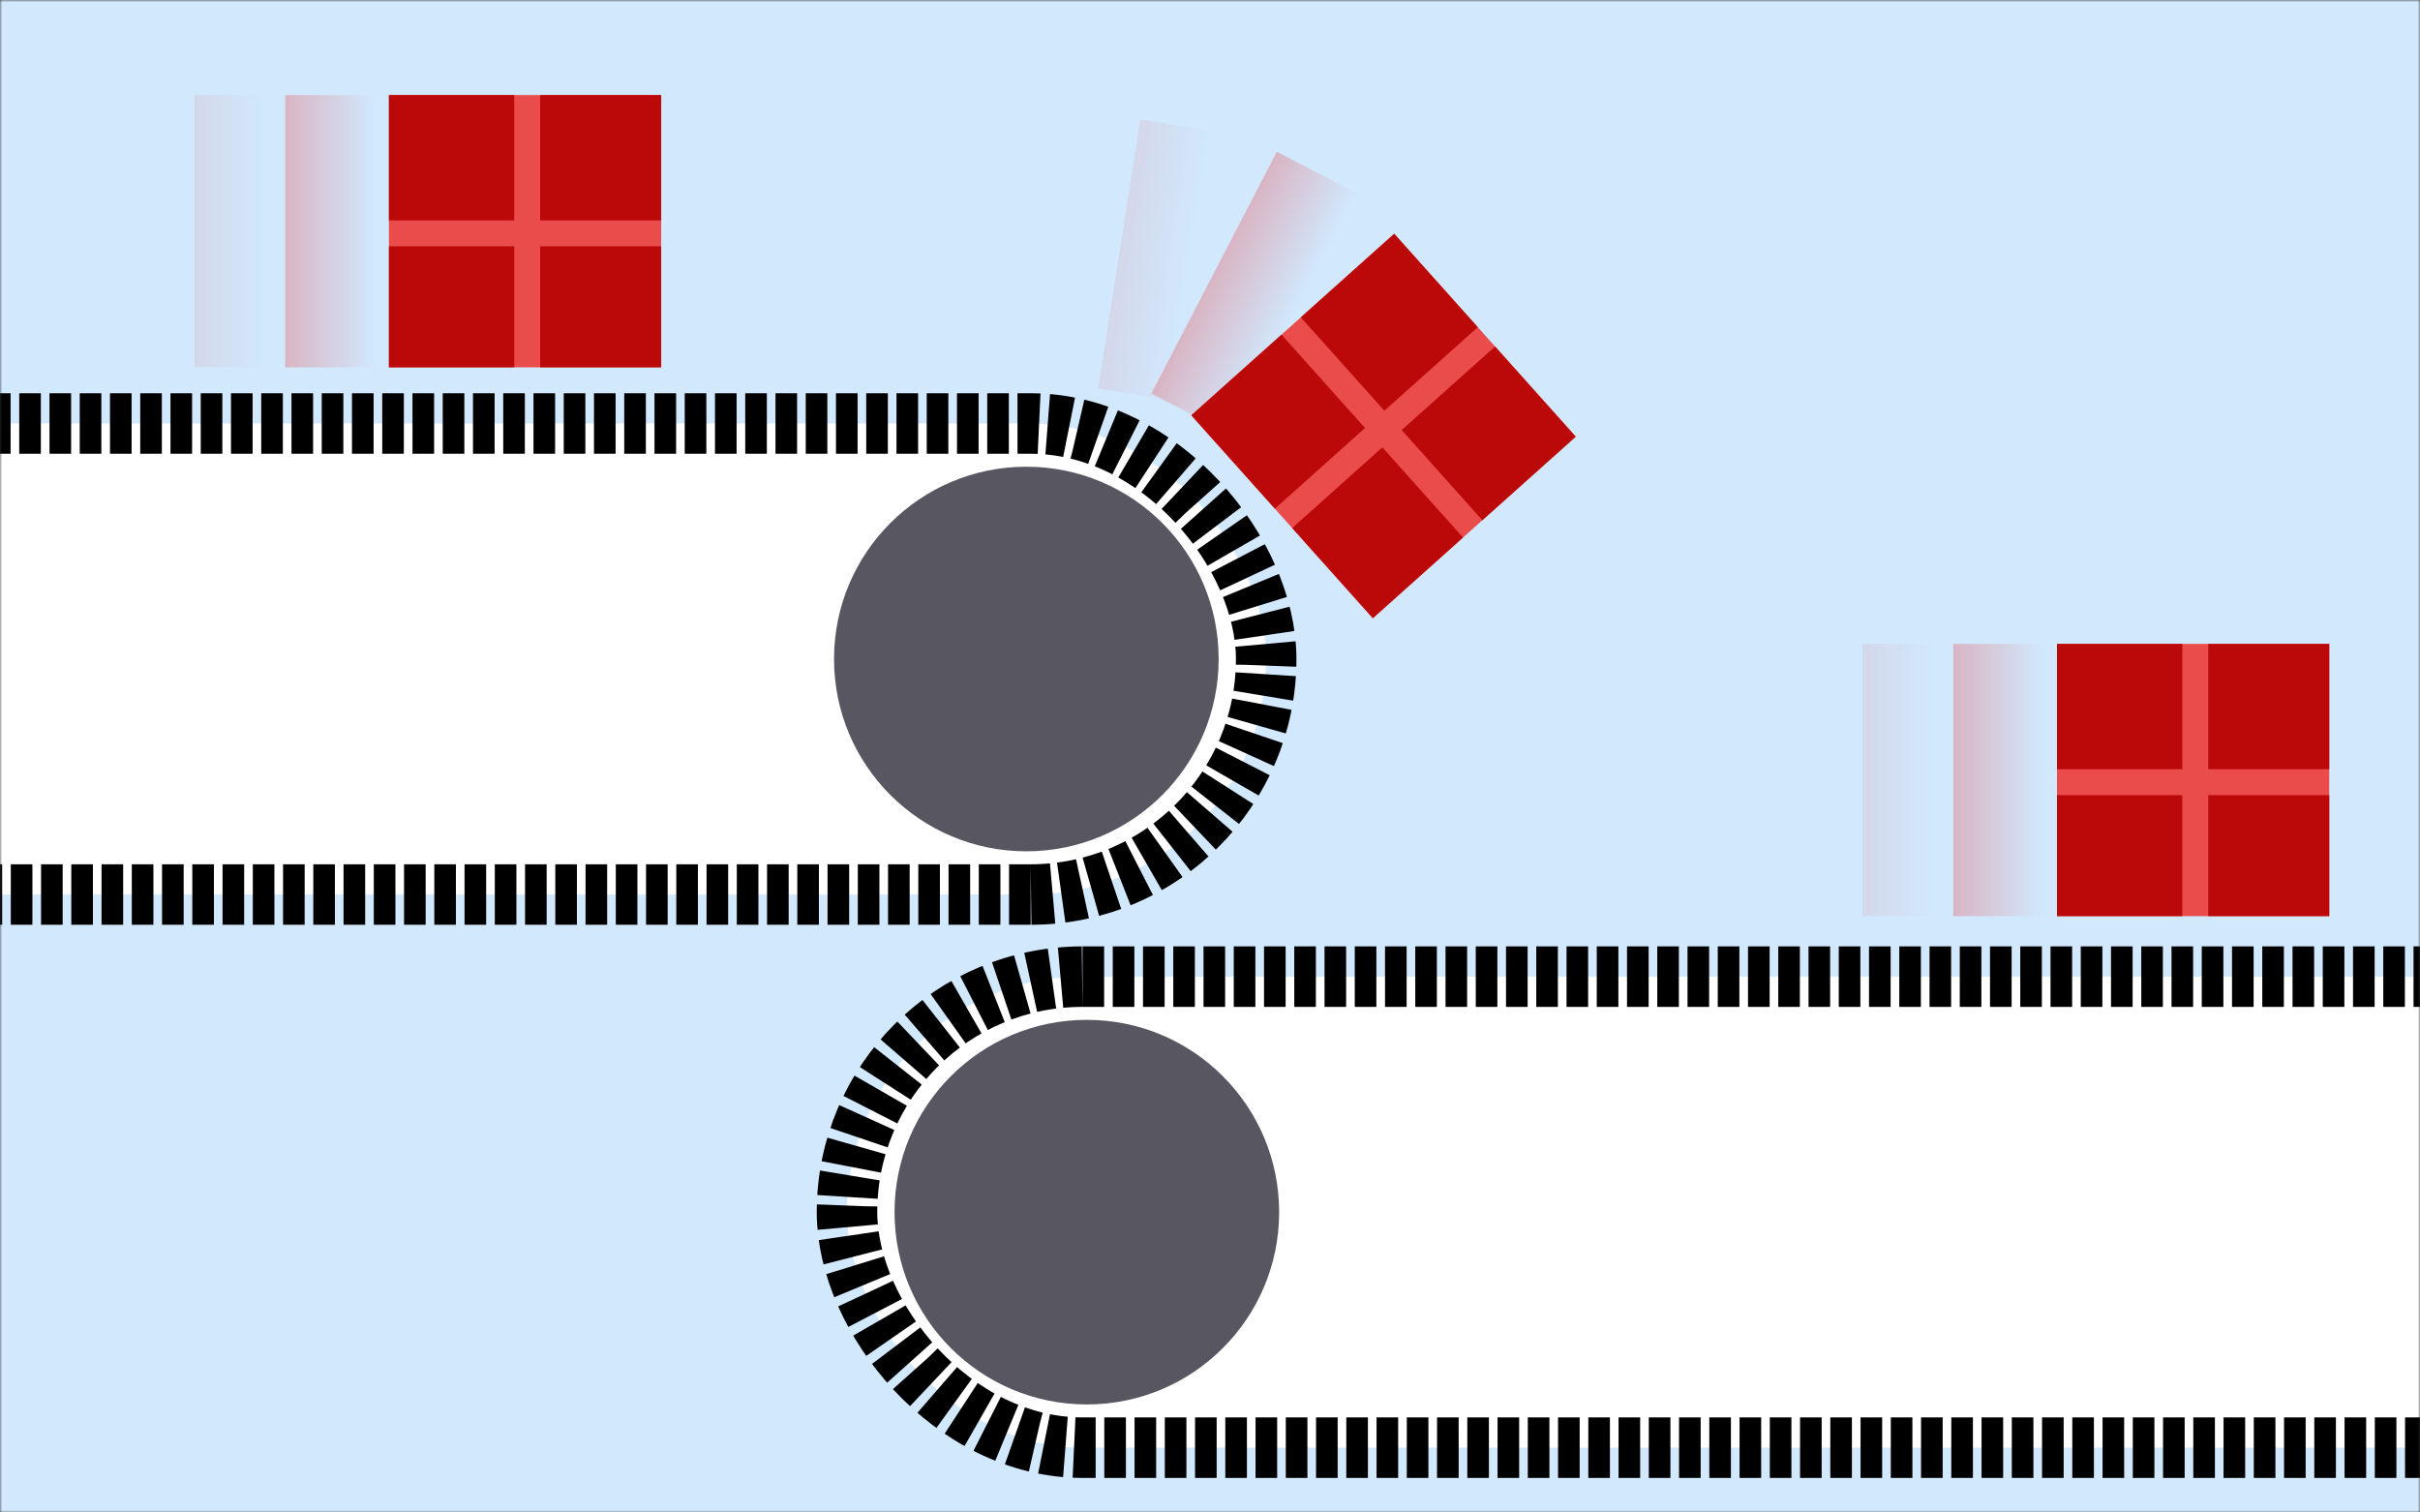 <svg width="560" height="350" viewBox="0 0 560 350" fill="none" xmlns="http://www.w3.org/2000/svg">
<rect x="0" y="0" width="560" height="350" fill="#333333" stroke="none"/>
<mask id="mask0" mask-type="alpha" maskUnits="userSpaceOnUse" x="0" y="0" width="560" height="350">
<rect width="560" height="350" fill="#EFEFEF"/>
</mask>
<g mask="url(#mask0)">
<rect width="560" height="350" fill="#D1E8FD"/>
<rect x="196" y="226" width="512" height="109" rx="54.5" fill="white" stroke="black" stroke-width="14" stroke-dasharray="5 2"/>
<circle cx="251.5" cy="280.5" r="44.5" fill="#585661"/>
<rect x="293" y="207" width="512" height="109" rx="54.5" transform="rotate(-180 293 207)" fill="white" stroke="black" stroke-width="14" stroke-dasharray="5 2"/>
<ellipse cx="237.5" cy="152.5" rx="44.5" ry="44.5" transform="rotate(-180 237.5 152.5)" fill="#585661"/>
<rect x="153" y="22" width="63" height="63" transform="rotate(90 153 22)" fill="#EA4C4C"/>
<rect width="63" height="24" transform="matrix(-4.37114e-08 1 1 4.37114e-08 66 22)" fill="url(#paint0_linear)"/>
<rect width="63" height="24" transform="matrix(-4.37114e-08 1 1 4.37114e-08 45 22)" fill="url(#paint1_linear)"/>
<rect x="153" y="22" width="29" height="28" transform="rotate(90 153 22)" fill="#BB0909"/>
<rect x="153" y="57" width="28" height="28" transform="rotate(90 153 57)" fill="#BB0909"/>
<rect x="119" y="57" width="28" height="29" transform="rotate(90 119 57)" fill="#BB0909"/>
<rect x="119" y="22" width="29" height="29" transform="rotate(90 119 22)" fill="#BB0909"/>
<rect width="63" height="24" transform="matrix(-0.461 0.888 0.888 0.461 295.464 35.128)" fill="url(#paint2_linear)"/>
<rect width="63" height="24" transform="matrix(-0.155 0.988 0.988 0.155 263.892 27.685)" fill="url(#paint3_linear)"/>
<rect x="364.634" y="101.05" width="63" height="63" transform="rotate(138.183 364.634 101.05)" fill="#EA4C4C"/>
<rect x="364.634" y="101.05" width="29" height="28" transform="rotate(138.183 364.634 101.05)" fill="#BB0909"/>
<rect x="338.55" y="124.386" width="28" height="28" transform="rotate(138.183 338.55 124.386)" fill="#BB0909"/>
<rect x="315.88" y="99.047" width="28" height="29" transform="rotate(138.183 315.88 99.047)" fill="#BB0909"/>
<rect x="341.964" y="75.711" width="29" height="29" transform="rotate(138.183 341.964 75.711)" fill="#BB0909"/>
</g>
<rect x="539" y="149" width="63" height="63" transform="rotate(90 539 149)" fill="#EA4C4C"/>
<rect width="63" height="24" transform="matrix(-4.37114e-08 1 1 4.37114e-08 452 149)" fill="url(#paint4_linear)"/>
<rect width="63" height="24" transform="matrix(-4.37114e-08 1 1 4.37114e-08 431 149)" fill="url(#paint5_linear)"/>
<rect x="539" y="149" width="29" height="28" transform="rotate(90 539 149)" fill="#BB0909"/>
<rect x="539" y="184" width="28" height="28" transform="rotate(90 539 184)" fill="#BB0909"/>
<rect x="505" y="184" width="28" height="29" transform="rotate(90 505 184)" fill="#BB0909"/>
<rect x="505" y="149" width="29" height="29" transform="rotate(90 505 149)" fill="#BB0909"/>
<defs>
<linearGradient id="paint0_linear" x1="32" y1="21" x2="32" y2="-2" gradientUnits="userSpaceOnUse">
<stop offset="0.01" stop-color="#EA4C4C" stop-opacity="0"/>
<stop offset="1" stop-color="#EA4C4C" stop-opacity="0.359"/>
</linearGradient>
<linearGradient id="paint1_linear" x1="32" y1="17" x2="32" y2="-39" gradientUnits="userSpaceOnUse">
<stop offset="0.01" stop-color="#EA4C4C" stop-opacity="0"/>
<stop offset="1" stop-color="#EA4C4C" stop-opacity="0.359"/>
</linearGradient>
<linearGradient id="paint2_linear" x1="32" y1="21" x2="32" y2="-2" gradientUnits="userSpaceOnUse">
<stop offset="0.01" stop-color="#EA4C4C" stop-opacity="0"/>
<stop offset="1" stop-color="#EA4C4C" stop-opacity="0.359"/>
</linearGradient>
<linearGradient id="paint3_linear" x1="32" y1="17" x2="32" y2="-39" gradientUnits="userSpaceOnUse">
<stop offset="0.01" stop-color="#EA4C4C" stop-opacity="0"/>
<stop offset="1" stop-color="#EA4C4C" stop-opacity="0.359"/>
</linearGradient>
<linearGradient id="paint4_linear" x1="32" y1="21" x2="32" y2="-2" gradientUnits="userSpaceOnUse">
<stop offset="0.01" stop-color="#EA4C4C" stop-opacity="0"/>
<stop offset="1" stop-color="#EA4C4C" stop-opacity="0.359"/>
</linearGradient>
<linearGradient id="paint5_linear" x1="32" y1="17" x2="32" y2="-39" gradientUnits="userSpaceOnUse">
<stop offset="0.01" stop-color="#EA4C4C" stop-opacity="0"/>
<stop offset="1" stop-color="#EA4C4C" stop-opacity="0.359"/>
</linearGradient>
</defs>
</svg>
